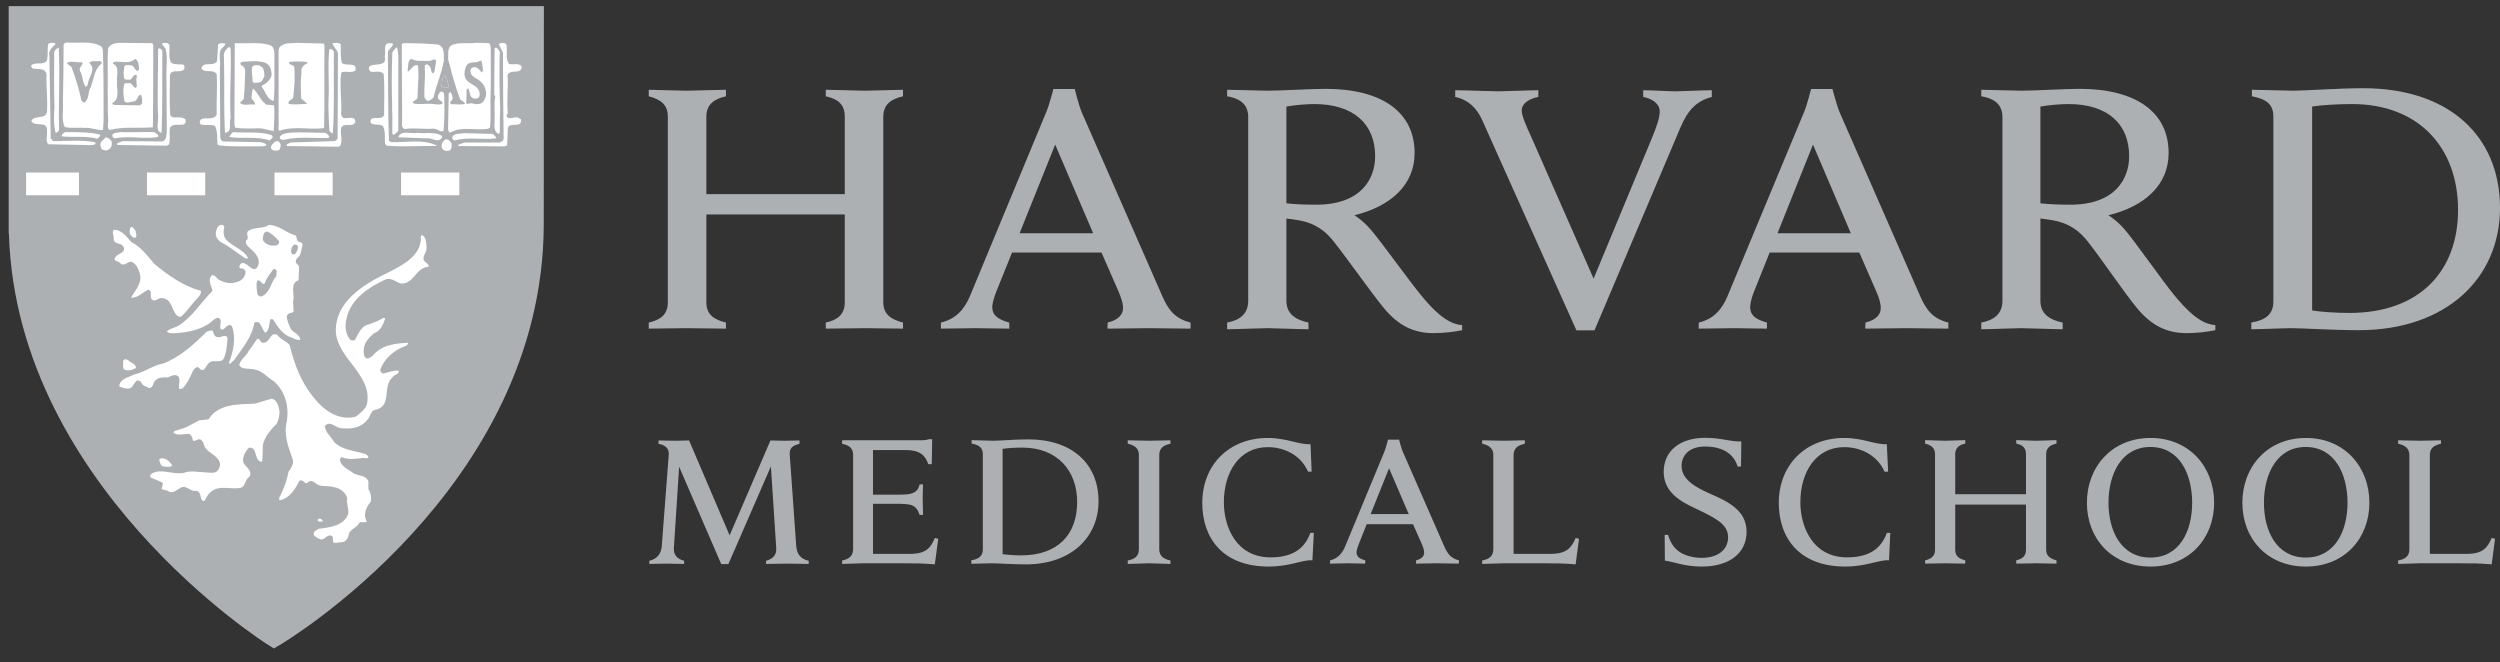<svg width="151" height="40" viewBox="0 0 151 40" fill="none" xmlns="http://www.w3.org/2000/svg">
<rect x="0" y="0" width="151" height="40" fill="#333333" stroke="none"/>
<path fill-rule="evenodd" clip-rule="evenodd" d="M142.745 5.328C141.226 5.328 139.221 5.479 138.513 5.479C138.093 5.479 136.495 5.422 136.015 5.422V5.816C136.856 5.974 137.312 6.276 137.312 7.045V18.198C137.312 18.989 136.844 19.331 135.979 19.484V19.887C136.46 19.887 137.936 19.821 138.375 19.821C139.077 19.821 140.938 19.943 142.463 19.943C147.758 19.943 151 16.8 151 12.56C151 8.195 147.89 5.329 142.745 5.329V5.328ZM80.057 5.366C79.27 5.366 77.266 5.479 76.557 5.479C76.125 5.479 74.606 5.422 74.12 5.422V5.816C75.032 5.969 75.392 6.402 75.392 7.082V18.161C75.392 18.935 74.924 19.331 74.12 19.484V19.887C74.6 19.887 76.149 19.821 76.533 19.821C76.977 19.821 78.55 19.887 79.031 19.887V19.484C78.166 19.299 77.698 18.903 77.698 18.161V13.199C77.944 13.224 78.148 13.256 78.37 13.292C79.475 13.472 80.081 13.977 80.579 14.615C81.372 15.617 82.8 17.647 83.581 18.602C84.493 19.703 85.418 20.121 86.607 20.121C87.147 20.121 87.868 20.043 88.312 19.943V19.634C87.387 19.592 86.499 18.652 85.826 17.823C85.142 17.001 83.413 14.59 82.8 13.874C82.296 13.288 81.804 13.002 81.804 13.002C84.001 12.464 85.442 11.17 85.442 9.24C85.442 6.8 83.509 5.366 80.057 5.366V5.366ZM125.599 5.366C124.807 5.366 122.808 5.479 122.099 5.479C121.667 5.479 120.154 5.422 119.668 5.422V5.816C120.58 5.969 120.947 6.402 120.947 7.082V18.161C120.947 18.935 120.472 19.331 119.668 19.484V19.887C120.148 19.887 121.685 19.821 122.069 19.821C122.52 19.821 124.098 19.887 124.585 19.887V19.484C123.714 19.299 123.24 18.903 123.24 18.161V13.199C123.486 13.224 123.696 13.256 123.912 13.292C125.017 13.472 125.623 13.977 126.122 14.615C126.914 15.617 128.283 17.647 129.069 18.602C129.976 19.703 130.913 20.121 132.089 20.121C132.641 20.121 133.362 20.043 133.806 19.943V19.634C132.875 19.592 132.005 18.652 131.32 17.823C130.642 17.001 128.955 14.59 128.343 13.874C127.839 13.288 127.346 13.002 127.346 13.002C129.544 12.464 130.985 11.17 130.985 9.24C130.985 6.8 129.051 5.366 125.599 5.366V5.366ZM63.626 5.375C63.626 5.375 63.385 6.314 63.193 6.773L58.583 17.889C58.246 18.68 57.742 19.267 56.829 19.484V19.849L58.922 19.821C59.222 19.821 60.477 19.849 60.96 19.849V19.484C60.149 19.267 59.933 18.95 59.933 18.555C59.933 18.297 60.066 17.9 60.17 17.626L61.128 15.253H66.531L67.564 17.617C67.708 17.965 67.834 18.301 67.834 18.602C67.834 18.948 67.612 19.309 66.903 19.484L66.891 19.849C67.432 19.849 68.993 19.821 69.371 19.821C69.749 19.821 71.382 19.849 71.91 19.849V19.484C70.944 19.24 70.559 18.686 70.217 17.917L65.336 6.782C65.144 6.318 64.916 5.375 64.916 5.375H63.626ZM109.39 5.375C109.39 5.375 109.156 6.314 108.964 6.773L104.341 17.889C104.011 18.68 103.513 19.267 102.606 19.484L102.6 19.849L104.737 19.821C105.031 19.821 106.25 19.849 106.724 19.849V19.484C105.92 19.267 105.71 18.95 105.71 18.555C105.71 18.297 105.824 17.9 105.938 17.626L106.886 15.253H112.302L113.334 17.617C113.484 17.965 113.598 18.301 113.598 18.602C113.598 18.948 113.382 19.309 112.674 19.484L112.662 19.849C113.19 19.849 114.763 19.821 115.135 19.821C115.508 19.821 117.153 19.849 117.681 19.849V19.484C116.708 19.24 116.336 18.686 115.994 17.917L111.113 6.782C110.921 6.318 110.68 5.375 110.68 5.375H109.39ZM39.185 5.422V5.816C39.893 6.001 40.338 6.312 40.338 7.045V18.255C40.338 19.024 39.861 19.331 39.185 19.484V19.849L41.436 19.821C41.869 19.821 43.493 19.849 43.847 19.849V19.484C43.138 19.299 42.664 19.024 42.664 18.255V12.955H51.024V18.255C51.024 19.024 50.556 19.331 49.878 19.484V19.849C50.232 19.849 51.82 19.821 52.252 19.821L54.542 19.849V19.484C53.831 19.299 53.35 18.993 53.35 18.255V7.045C53.35 6.281 53.861 5.974 54.542 5.816V5.422L52.252 5.479C51.82 5.479 50.232 5.422 49.878 5.422V5.816C50.586 5.974 51.024 6.281 51.024 7.045V11.726H42.664V7.045C42.664 6.281 43.171 5.974 43.847 5.816V5.422C43.493 5.422 41.869 5.479 41.436 5.479C41.067 5.479 39.533 5.422 39.185 5.422ZM87.897 5.45V5.854C88.72 6.039 89.206 6.551 89.524 7.252L95.216 19.952H96.308L101.489 7.72C101.975 6.575 102.516 6.091 103.393 5.854V5.45C102.888 5.45 101.531 5.516 101.207 5.516C100.847 5.516 99.712 5.45 99.25 5.45V5.854C99.826 5.97 100.247 6.278 100.247 6.726C100.247 7.132 100.055 7.663 99.772 8.349L96.254 16.829L92.526 8.358C92.13 7.477 91.914 7.012 91.914 6.67C91.914 6.195 92.454 5.944 92.916 5.854V5.45C92.394 5.45 90.857 5.516 90.497 5.516C90.113 5.516 88.407 5.45 87.897 5.45V5.45ZM79.378 6.285C81.75 6.285 83.059 7.482 83.059 9.437C83.059 10.809 82.206 12.364 79.498 12.364C78.832 12.364 78.16 12.337 77.698 12.28V6.435C78.253 6.342 78.815 6.291 79.378 6.285ZM124.933 6.285C127.304 6.285 128.601 7.482 128.601 9.437C128.601 10.809 127.748 12.364 125.041 12.364C124.375 12.364 123.702 12.337 123.24 12.28V6.435C123.8 6.341 124.366 6.291 124.933 6.285ZM142.061 6.285C146.101 6.285 148.467 8.924 148.467 12.683C148.467 16.304 146.215 18.902 141.899 18.902C141.142 18.902 140.17 18.841 139.653 18.752V6.435C140.206 6.341 141.238 6.285 142.061 6.285V6.285ZM63.733 8.733L66.027 14.089H61.584L63.733 8.733ZM109.504 8.733L111.791 14.089H107.361L109.504 8.733Z" fill="#ADB0B3"/>
<path fill-rule="evenodd" clip-rule="evenodd" d="M16.564 1.001L1.032 1.005L1 13.428C1 28.659 16.275 38.359 16.428 38.456L16.475 38.486C16.517 38.486 16.613 38.417 16.613 38.417C19.211 36.721 32.155 27.537 32.155 13.506V1.026C32.122 0.995 16.564 1 16.564 1" fill="#ADB0B3"/>
<path fill-rule="evenodd" clip-rule="evenodd" d="M1.19 13.421V1.037H32.183C32.183 1.037 32.178 2.882 32.178 13.501C32.178 29.192 16.551 38.39 16.551 38.39C16.551 38.39 1.193 28.733 1.193 13.421H1.19Z" stroke="#ADB0B3" stroke-width="1.33"/>
<path fill-rule="evenodd" clip-rule="evenodd" d="M102.996 26.444C101.471 26.444 100.487 27.232 100.487 28.507C100.487 29.942 101.922 30.469 102.624 30.813C103.572 31.282 104.377 31.651 104.377 32.446C104.377 33.212 103.752 33.695 102.774 33.695C102.329 33.695 101.783 33.575 101.435 33.329C101.105 33.107 100.859 32.719 100.751 32.305H100.547L100.559 33.863C101.111 33.932 101.735 34.22 102.786 34.22C104.533 34.22 105.494 33.344 105.494 32.119C105.494 30.822 104.365 30.293 103.332 29.84C102.48 29.466 101.567 28.996 101.567 28.142C101.567 27.541 101.987 26.97 102.984 26.969C103.867 26.969 104.683 27.283 104.953 28.179H105.157L105.175 26.66C104.497 26.692 104.004 26.444 102.996 26.444V26.444ZM76.569 26.453C74.227 26.453 72.618 28.092 72.618 30.374C72.618 32.527 73.879 34.22 76.623 34.22C77.937 34.22 78.718 33.782 79.27 33.845L79.355 32.185H79.144C78.772 33.254 77.914 33.665 76.743 33.665C74.666 33.665 73.921 31.822 73.921 30.337C73.921 28.522 74.852 27.007 76.575 27.007C77.601 27.007 78.586 27.513 79.006 28.489H79.222L79.156 26.828C78.43 26.866 77.722 26.453 76.569 26.453V26.453ZM111.389 26.453C109.047 26.453 107.439 28.092 107.439 30.374C107.439 32.527 108.712 34.22 111.449 34.22C112.758 34.22 113.55 33.782 114.097 33.845L114.174 32.185H113.964C113.592 33.254 112.74 33.665 111.563 33.665C109.492 33.665 108.742 31.822 108.742 30.337C108.742 28.522 109.672 27.007 111.395 27.007C112.409 27.007 113.406 27.513 113.826 28.489H114.042L113.964 26.828C113.244 26.866 112.542 26.453 111.389 26.453V26.453ZM129.892 26.453C127.544 26.453 126.049 28.215 126.049 30.365C126.049 32.527 127.544 34.22 129.892 34.22C132.233 34.22 133.734 32.51 133.734 30.365C133.734 28.204 132.233 26.453 129.892 26.453ZM139.275 26.453C136.928 26.453 135.439 28.215 135.439 30.365C135.439 32.527 136.928 34.22 139.275 34.22C141.617 34.22 143.111 32.51 143.111 30.365C143.111 28.204 141.617 26.453 139.275 26.453ZM56.109 26.528C55.965 26.586 55.704 26.594 55.562 26.594H50.865V26.809C51.333 26.888 51.528 27.112 51.528 27.467V33.17C51.528 33.569 51.279 33.776 50.865 33.854V34.061L52.141 34.022H54.512C55.319 34.022 55.746 34.025 56.463 34.088L56.67 32.542L56.463 32.495C56.226 33.059 55.953 33.452 54.992 33.452H52.729V30.43H54.353C54.575 30.43 54.857 30.456 54.971 30.487C55.313 30.572 55.445 30.802 55.544 31.096H55.752C55.752 30.847 55.731 30.302 55.731 30.149C55.731 29.996 55.737 29.489 55.752 29.258H55.544C55.479 29.559 55.319 29.756 54.971 29.83C54.851 29.861 54.578 29.877 54.353 29.877H52.729V27.185H54.719C55.641 27.185 55.896 27.563 56.07 28.039H56.277L56.304 26.528H56.109ZM62.112 26.538C61.326 26.538 60.347 26.622 59.981 26.622C59.762 26.622 58.937 26.584 58.687 26.584V26.791C59.117 26.871 59.363 27.028 59.363 27.429V33.179C59.363 33.593 59.12 33.764 58.669 33.845V34.052L59.906 34.022C60.269 34.022 61.176 34.088 61.962 34.088C64.688 34.088 66.351 32.461 66.351 30.271C66.351 28.014 64.754 26.538 62.112 26.538V26.538ZM83.833 26.556C83.833 26.556 83.719 27.041 83.617 27.279L81.24 33.02C81.059 33.431 80.807 33.734 80.339 33.845L80.327 34.043L81.432 34.022C81.588 34.022 82.212 34.043 82.458 34.043L82.464 33.845C82.044 33.734 81.936 33.569 81.936 33.365C81.936 33.233 82.002 33.029 82.062 32.887L82.548 31.66H85.346L85.886 32.879C85.964 33.059 86.018 33.233 86.018 33.386C86.018 33.569 85.898 33.749 85.538 33.845L85.526 34.043C85.802 34.043 86.607 34.022 86.799 34.022C86.991 34.022 87.843 34.043 88.113 34.043L88.12 33.845C87.621 33.719 87.435 33.44 87.249 33.038L84.727 27.279C84.625 27.041 84.505 26.556 84.505 26.556H83.833ZM116.276 26.584V26.791C116.642 26.885 116.876 27.048 116.876 27.429V33.206C116.876 33.602 116.624 33.764 116.276 33.845V34.043L117.465 34.022C117.687 34.022 118.527 34.043 118.701 34.043V33.845C118.341 33.749 118.095 33.602 118.095 33.206V30.477H122.369V33.206C122.369 33.602 122.129 33.764 121.781 33.845V34.043C121.967 34.043 122.784 34.022 123.012 34.022L124.212 34.043V33.845C123.846 33.749 123.588 33.59 123.588 33.206V27.429C123.588 27.034 123.852 26.871 124.212 26.791V26.584L123.012 26.622C122.784 26.622 121.967 26.584 121.781 26.584V26.791C122.147 26.871 122.369 27.034 122.369 27.429V29.849H118.095V27.429C118.095 27.034 118.353 26.871 118.701 26.791V26.584C118.527 26.584 117.687 26.622 117.465 26.622L116.276 26.584ZM68.116 26.594V26.8C68.56 26.895 68.788 27.099 68.788 27.485V33.17C68.788 33.569 68.572 33.77 68.116 33.854V34.061C68.362 34.061 69.22 34.022 69.419 34.022L70.697 34.061V33.854C70.241 33.761 70.019 33.551 70.019 33.17V27.485C70.019 27.084 70.253 26.895 70.697 26.8V26.594C70.445 26.594 69.617 26.622 69.419 26.622L68.116 26.594ZM89.524 26.594V26.8C89.969 26.9 90.197 27.099 90.197 27.485V33.17C90.197 33.569 89.975 33.77 89.524 33.854V34.061C89.77 34.061 90.623 34.022 90.821 34.022H93.217C94.021 34.022 94.453 34.025 95.167 34.088L95.372 32.542L95.167 32.495C94.927 33.059 94.645 33.452 93.684 33.452H91.421V27.485C91.421 27.084 91.655 26.9 92.1 26.8V26.594L90.821 26.622L89.524 26.594ZM144.846 26.594V26.8C145.297 26.9 145.525 27.099 145.525 27.485V33.17C145.525 33.569 145.309 33.77 144.846 33.854V34.061C145.104 34.061 145.963 34.022 146.161 34.022H148.55C149.355 34.022 149.781 34.025 150.496 34.088L150.7 32.542L150.496 32.495C150.255 33.059 149.979 33.452 149.019 33.452H146.762V27.485C146.762 27.084 146.989 26.9 147.434 26.8V26.594C147.182 26.594 146.359 26.622 146.161 26.622L144.846 26.594ZM39.773 26.603V26.809C40.212 26.882 40.422 27.107 40.392 27.467L39.969 33.011C39.927 33.449 39.692 33.761 39.218 33.872V34.061L40.281 34.043C40.431 34.043 41.073 34.061 41.319 34.061V33.872C40.821 33.734 40.686 33.449 40.701 33.113L41.019 28.189L43.562 34.07H43.994L46.563 28.169L46.885 33.113C46.902 33.449 46.77 33.734 46.272 33.872V34.061C46.518 34.061 47.401 34.043 47.56 34.043L48.844 34.061V33.872C48.37 33.761 48.139 33.491 48.094 33.011L47.701 27.467C47.671 27.098 47.845 26.904 48.289 26.809V26.603C47.992 26.603 47.494 26.622 47.314 26.622C47.146 26.622 46.782 26.603 46.536 26.603L44.069 32.335L41.62 26.603C41.385 26.603 40.986 26.622 40.815 26.622C40.638 26.622 40.065 26.603 39.773 26.603V26.603ZM129.886 26.997C131.639 26.997 132.407 28.63 132.407 30.365C132.407 32.095 131.639 33.677 129.886 33.677C128.139 33.677 127.352 32.095 127.352 30.365C127.352 28.63 128.139 26.997 129.886 26.997ZM139.269 26.997C141.016 26.997 141.791 28.63 141.791 30.365C141.791 32.095 141.016 33.677 139.269 33.677C137.522 33.677 136.742 32.095 136.742 30.365C136.742 28.63 137.522 26.997 139.269 26.997ZM61.746 27.035C63.835 27.035 65.06 28.392 65.06 30.327C65.06 32.287 63.895 33.545 61.674 33.545C61.278 33.545 60.827 33.512 60.557 33.47V27.11C60.842 27.062 61.326 27.035 61.746 27.035ZM83.899 28.282L85.088 31.05H82.788L83.899 28.282Z" fill="#ADB0B3"/>
<path fill-rule="evenodd" clip-rule="evenodd" d="M22.822 31.489L22.812 31.48H22.844H22.839H22.833C22.734 31.396 22.607 31.234 22.538 31.174C22.416 30.626 23.27 30.262 22.844 29.676C22.744 29.329 22.822 28.886 22.48 28.617C22.238 28.417 21.91 28.379 21.625 28.195C21.625 28.052 21.81 28.096 21.91 28.052C22.359 27.931 22.765 28.48 23.087 28.074C23.129 27.768 22.844 27.504 22.643 27.305C21.974 26.835 20.956 27.02 20.45 26.307L20.513 26.249C21.162 26.387 21.869 26.271 22.359 25.845C22.643 25.48 22.927 25.111 23.371 24.99C23.82 24.647 23.877 24.077 23.877 23.508C23.898 23.286 23.998 23.087 24.161 22.924C24.404 22.697 25.032 22.78 24.911 22.311C24.568 22.132 24.204 21.968 23.799 22.011C23.613 21.912 23.84 21.768 23.898 21.684C24.547 21.257 25.564 20.994 25.522 20.044C25.459 19.939 25.48 19.78 25.317 19.76C25.032 19.796 24.874 20.065 24.61 20.186C23.998 20.529 23.229 20.466 22.643 20.836C22.517 20.836 22.559 20.672 22.601 20.629C22.822 20.324 23.27 20.308 23.434 19.923C23.556 19.616 23.613 19.212 23.957 19.09C24.161 18.927 24.49 18.927 24.61 18.684C24.59 18.541 24.426 18.462 24.305 18.421C23.714 18.236 23.149 18.584 22.744 18.985C22.317 19.168 21.832 19.332 21.505 19.68C21.447 19.696 21.342 19.66 21.342 19.553C21.262 18.747 21.995 18.156 22.517 17.672C22.908 17.566 23.229 17.102 23.677 17.302C23.978 17.467 24.305 17.63 24.667 17.509C25.116 17.345 25.217 16.839 25.622 16.596C25.928 16.496 26.349 16.939 26.535 16.512C26.634 16.068 26.271 15.805 26.07 15.478C26.313 14.851 26.128 14.123 25.622 13.675C25.38 13.532 25.074 13.432 24.79 13.512C24.568 13.797 24.996 13.982 25.016 14.261C25.116 15.42 23.856 15.683 23.107 16.169C21.689 16.88 19.965 17.972 19.865 19.796C19.886 20.814 20.308 21.705 21 22.418C21.362 23.044 21.953 23.63 21.726 24.426C21.589 24.747 21.204 24.789 20.898 24.789C19.68 24.705 19.011 23.35 18.505 22.418C18.342 22.048 18.14 21.705 18.098 21.278C18.162 21.22 18.22 21.24 18.283 21.278C18.505 21.483 18.483 21.968 18.869 21.912C19.174 21.483 18.953 20.977 18.79 20.55C18.569 20.166 18.098 19.959 17.914 19.553C17.893 19.254 18.342 19.433 18.363 19.132C18.199 18.604 18.178 18.056 18.241 17.566C18.32 17.345 18.647 17.365 18.647 17.08C18.505 16.575 18.505 16.068 18.527 15.52C18.584 15.194 18.848 14.851 18.668 14.508C18.305 14.402 18.605 13.96 18.262 13.855C17.572 13.855 17.066 13.49 16.474 13.269C16.174 13.191 15.947 13.369 15.705 13.432C15.321 13.512 14.915 13.512 14.651 13.797C14.466 14.018 14.508 14.261 14.508 14.566C14.45 14.751 14.287 14.587 14.207 14.566C13.922 14.402 13.817 14.102 13.902 13.797C13.939 13.654 13.88 13.512 13.759 13.412C13.575 13.29 13.311 13.227 13.089 13.311C12.805 13.412 12.727 13.733 12.605 13.982C12.584 14.181 12.627 14.424 12.727 14.587C13.133 15.014 13.697 15.172 14.145 15.542C14.223 15.783 14.065 16.026 13.902 16.232C13.88 16.454 14.207 16.454 14.165 16.654C13.839 16.739 13.518 16.676 13.274 16.474C13.111 16.332 13.069 16.026 12.805 15.984C12.563 15.984 12.52 16.312 12.42 16.474C12.342 16.654 12.4 16.96 12.241 17.102L12.057 17.08C11.223 16.796 10.475 16.353 9.742 15.805C9.32 15.478 9.015 14.994 8.688 14.566C8.529 14.059 8.445 13.349 7.796 13.191C7.654 13.205 7.475 13.227 7.453 13.39L7.411 13.595C7.09 13.595 6.763 13.369 6.42 13.49C6.257 13.595 6.094 13.717 5.993 13.874C5.972 14.245 6.42 14.102 6.478 14.387C6.478 14.651 6.684 14.873 6.805 15.052L6.478 15.42L6.277 15.927C6.357 16.09 6.457 16.29 6.663 16.312C6.948 16.189 7.19 16.391 7.496 16.353C7.676 16.369 7.981 16.211 8.002 16.512C8.102 16.759 8.002 16.981 7.981 17.202C7.73 17.569 7.386 17.864 6.985 18.056C6.863 18.136 6.863 18.32 6.905 18.441C7.048 18.642 7.37 18.563 7.596 18.541C8.023 18.521 8.345 18.277 8.75 18.236C8.851 18.441 9.015 18.684 9.215 18.784C9.541 18.869 9.621 18.421 9.947 18.541C10.21 18.747 10.132 19.132 10.375 19.375C10.39 19.517 10.254 19.517 10.169 19.575C9.826 19.696 9.341 19.575 9.078 19.86C9.035 20.023 9.178 20.166 9.3 20.224C9.599 20.387 9.99 20.429 10.354 20.488C10.675 20.529 11.023 20.407 11.324 20.488L11.223 20.651L10.232 21.32C9.784 21.505 9.3 21.605 8.893 21.826C8.266 21.989 8.002 21.198 7.432 21.24C7.19 21.24 7.027 21.32 6.863 21.463C6.722 21.605 6.7 21.826 6.742 22.011C6.827 22.191 7.09 22.111 7.09 22.311C7.068 22.88 6.578 23.286 6.542 23.878C6.52 24.014 6.562 24.199 6.722 24.262C6.827 24.321 6.985 24.283 7.068 24.199C7.19 24.077 7.19 23.892 7.391 23.856C7.738 23.892 8.102 23.892 8.345 23.63C8.465 23.613 8.587 23.735 8.587 23.834C8.587 23.978 8.587 24.141 8.73 24.199C9.236 24.219 9.478 23.693 9.705 23.328C9.927 23.286 10.169 23.123 10.39 23.265C10.475 23.613 10.191 23.856 10.132 24.177C10.149 24.262 10.254 24.34 10.354 24.362C10.96 24.283 11.308 23.713 11.672 23.265C11.729 23.145 11.792 22.98 11.977 22.98C12.442 23.123 12.563 22.559 12.848 22.354H12.968C13.011 22.496 12.91 22.595 12.968 22.739C13.169 22.959 13.396 22.717 13.596 22.68L14.024 22.418C14.53 22.575 15.057 22.697 15.584 22.822C16.01 22.98 15.584 23.43 15.847 23.693C15.789 23.834 15.606 23.878 15.421 23.878C14.53 23.998 13.496 23.756 12.785 24.426L12.357 24.847C11.693 24.868 11.345 25.438 10.738 25.538C10.332 25.823 9.705 25.416 9.442 25.881C9.642 26.307 10.149 26.45 10.597 26.572C10.78 26.655 11.081 26.55 11.181 26.755C11.203 26.956 11.245 27.2 11.487 27.283C11.672 27.341 11.772 27.078 11.936 27.22C12.157 27.526 12.483 27.667 12.663 27.953C12.52 28.216 12.177 28.052 11.936 28.052L11.894 28.032C11.53 28.074 11.06 28.254 10.78 27.911C10.39 27.626 10.09 27.183 9.541 27.183C9.236 27.262 8.915 27.383 8.851 27.726C8.813 27.931 9.015 28.01 9.093 28.132C8.73 28.379 8.345 28.759 8.465 29.25C8.508 29.35 8.545 29.471 8.688 29.471C8.872 29.471 9.015 29.308 9.194 29.407C9.236 29.714 9.156 30.182 9.521 30.325C9.806 30.283 10.011 29.977 10.312 30.204C10.617 30.347 10.86 30.062 11.123 29.977C11.551 29.977 11.709 30.384 11.851 30.689C12.115 30.888 12.483 31.216 12.848 31.017C13.089 30.668 12.627 30.226 13.089 29.999C13.374 29.919 13.617 30.019 13.902 29.955C14.345 29.999 14.893 30.041 15.141 29.556L15.542 28.864L15.626 28.438C15.889 28.359 16.275 28.78 16.397 28.379C16.253 27.976 16.211 27.543 16.275 27.12C16.353 26.813 16.496 26.529 16.702 26.329L16.802 26.371C16.923 26.877 16.945 27.383 17.166 27.852C17.124 28.317 16.881 28.722 16.823 29.187C16.702 29.676 16.353 30.062 15.911 30.283C15.805 30.367 15.726 30.505 15.789 30.647C15.911 30.873 16.212 30.747 16.438 30.79C17.068 30.708 17.648 30.407 18.078 29.94C18.527 30.062 18.748 29.513 19.152 29.756C19.581 30.082 20.35 29.513 20.513 30.204C20.45 30.525 20.756 31.117 20.228 31.258C19.702 31.174 19.096 30.483 18.569 31.096C18.441 31.216 18.363 31.381 18.441 31.543C18.527 31.687 18.626 31.864 18.483 31.984C18.342 32.227 18.14 32.533 18.262 32.84C18.363 33.02 18.569 33.02 18.748 32.984C19.053 32.861 19.337 33.119 19.638 33.14C19.902 33.347 20.165 33.59 20.513 33.566C20.657 33.488 20.635 33.305 20.735 33.182C20.956 32.999 21.426 33.041 21.426 32.635C21.484 32.332 21.747 32.059 22.012 31.903C22.069 31.924 22.659 31.774 22.822 31.489Z" fill="#ADB0B3" stroke="#ADB0B3" stroke-width="0.27"/>
<path fill-rule="evenodd" clip-rule="evenodd" d="M13.342 13.583C13.143 13.62 13.081 13.842 13.038 14.022C13.002 14.285 13.143 14.492 13.342 14.629C13.87 14.878 14.32 15.287 14.827 15.608H14.995C14.727 15.058 14.068 14.925 13.646 14.46C13.482 14.239 13.481 13.982 13.545 13.719C13.545 13.618 13.442 13.562 13.342 13.583ZM16.244 13.583C15.881 13.846 15.338 13.692 14.995 13.954C14.79 14.134 15.124 14.365 14.861 14.528C14.819 14.666 14.883 14.765 14.962 14.866C15.305 15.171 15.745 15.529 15.603 16.013C15.36 16.62 15.001 15.899 14.658 15.878C14.537 15.899 14.455 16.006 14.455 16.147C14.492 16.227 14.58 16.215 14.658 16.215C14.738 16.257 14.847 16.33 14.827 16.451C14.805 16.715 14.606 16.967 14.32 17.025C13.993 17.168 13.58 17.087 13.275 16.924C13.095 16.866 13.029 16.598 12.802 16.62C12.518 16.9 12.773 17.264 12.836 17.565C12.145 18.256 11.593 19.184 10.744 19.691C10.523 19.812 10.254 19.843 10.069 20.028C10.149 20.086 10.263 20.13 10.406 20.13C11.139 20.109 11.887 19.986 12.498 19.624C12.742 19.502 12.894 19.248 13.173 19.184C13.5 19.327 13.199 19.672 13.342 19.893C13.526 19.951 13.592 19.771 13.714 19.691C13.819 19.629 13.954 19.582 14.017 19.724C14.28 20.472 14.074 21.282 13.815 21.952C13.973 21.994 13.997 21.821 14.118 21.783C14.624 21.05 15.223 20.359 15.367 19.488C15.793 19.289 15.778 19.938 16.042 20.096C16.263 19.938 16.27 19.561 16.311 19.32C16.37 19.24 16.45 19.262 16.514 19.32C16.735 19.688 17.007 20.092 17.391 20.298C17.638 20.376 17.87 20.556 18.134 20.534C18.113 20.192 17.745 20.124 17.56 19.86C17.46 19.618 17.324 19.39 17.324 19.083C17.387 18.9 17.608 18.905 17.729 18.847C17.75 18.584 17.665 18.336 17.729 18.071C17.765 17.744 17.526 17.087 18.032 16.924L18.066 16.114C18.045 15.992 17.864 15.932 17.864 15.81C17.864 15.584 18.072 15.535 18.134 15.372C18.192 15.171 18.249 14.965 18.268 14.764C18.268 14.701 18.192 14.629 18.134 14.629C17.887 14.609 17.944 14.346 17.864 14.225C17.294 14.083 16.871 13.598 16.244 13.583V13.583ZM7.91 13.719C7.872 13.739 7.847 13.814 7.842 13.921C7.799 14.02 7.855 14.192 7.977 14.292C8.035 14.335 8.133 14.404 8.213 14.325C8.255 14.246 8.234 14.161 8.213 14.056C8.213 13.933 8.02 13.654 7.91 13.719V13.719ZM6.863 13.887C6.742 14.008 6.905 14.276 6.863 14.46C6.905 14.765 7.274 14.644 7.437 14.866C7.68 15.272 7.106 15.292 6.965 15.54C6.78 15.825 7.202 15.719 7.302 15.945C7.545 16.067 7.7 15.79 7.943 15.81C8.186 15.912 8.352 16.187 8.415 16.451C8.657 17.042 8.174 17.527 7.91 17.97C8.316 18.033 8.612 17.641 8.955 17.498C9.261 17.577 8.986 17.941 9.192 18.105C9.393 18.248 9.566 17.982 9.765 18.004C10.393 18.025 10.347 18.735 10.71 19.083C10.774 19.125 10.867 19.137 10.947 19.117C11.309 18.789 11.577 18.368 11.925 18.004C12.046 17.884 12.17 17.728 12.127 17.565C11.073 17.28 10.164 16.639 9.293 15.912C8.908 15.443 8.491 14.898 7.943 14.629C7.658 14.328 7.353 13.851 6.863 13.887V13.887ZM16.109 13.988C16.167 13.983 16.225 14.027 16.277 14.056C16.499 14.177 16.686 14.382 16.851 14.562C16.887 14.704 16.792 14.81 16.649 14.832C16.407 14.852 16.153 14.814 15.974 14.629C15.789 14.492 15.903 14.269 15.94 14.089C15.982 14.04 16.05 13.993 16.109 13.988V13.988ZM25.455 14.191C25.42 14.291 25.4 14.36 25.422 14.46C25.358 15.457 24.37 15.977 23.6 16.384C22.203 17.053 20.456 18 20.293 19.724C20.115 21.548 22.447 22.469 22.183 24.313C22.12 24.698 21.771 24.936 21.508 25.157C20.538 25.442 19.588 24.834 18.977 24.044C18.186 23.11 17.777 21.997 17.492 20.838C17.287 20.595 16.955 20.516 16.75 20.23C16.308 20.009 16.329 20.703 15.906 20.703C15.68 20.724 15.756 20.424 15.535 20.467L14.995 21.243C14.859 21.528 14.492 21.731 14.455 22.053C14.613 22.36 15.094 22.223 15.4 22.323C15.863 22.408 16.162 22.81 16.547 23.032C17.238 23.659 17.465 24.532 17.324 25.461C17.118 26.257 17.419 26.997 17.661 27.688C17.788 27.989 17.588 28.271 17.425 28.498C17.344 28.93 17.208 29.349 17.02 29.747C16.962 29.91 16.805 30.077 16.885 30.218C17.475 30.113 17.823 29.557 18.066 29.071C18.186 28.93 18.337 29.073 18.437 29.173C18.564 29.236 18.607 29.093 18.707 29.071C18.834 29.014 18.939 29.095 19.044 29.173C19.309 29.437 19.726 29.309 20.091 29.409C20.475 29.452 20.868 29.699 20.968 30.084C20.91 30.385 21.073 30.68 21.035 31.029C20.794 31.756 19.911 31.861 19.247 31.939C19.12 32.023 18.927 32.092 18.943 32.278C19.007 32.419 19.137 32.467 19.281 32.545C19.586 32.71 19.705 32.287 19.989 32.344C20.211 32.428 20.031 32.642 20.158 32.782C20.337 32.825 20.459 32.734 20.664 32.749C20.907 32.714 21.049 32.491 21.069 32.242C21.175 31.945 21.568 31.873 21.71 31.567C21.832 31.489 22.027 31.6 22.149 31.501C21.926 31.075 22.105 30.641 22.385 30.32C22.416 30.188 22.42 30.051 22.396 29.918C22.373 29.785 22.323 29.657 22.25 29.544V29.071C22.107 28.707 21.677 28.741 21.372 28.599C21.066 28.356 20.587 28.204 20.529 27.755C20.55 27.697 20.6 27.6 20.664 27.621C21.065 27.784 21.54 27.712 21.946 27.654C22.067 27.676 22.25 27.728 22.25 27.587C22.207 27.507 22.127 27.438 22.048 27.418C21.398 27.211 20.703 27.2 20.192 26.709C19.992 26.367 19.66 26.132 19.618 25.731C19.967 25.346 20.292 25.908 20.698 25.866C21.267 25.93 21.84 25.808 22.183 25.36C22.383 25.18 22.349 24.837 22.655 24.752C23.704 24.569 23.075 23.345 23.701 22.795C23.786 22.612 24.152 22.612 24.072 22.39C23.724 22.347 23.448 22.522 23.128 22.559C23.084 22.542 23.046 22.515 23.017 22.479C22.987 22.444 22.967 22.401 22.959 22.356C23.18 21.687 23.808 21.129 24.477 20.906C24.555 20.885 24.682 20.767 24.645 20.703C23.855 20.745 23.041 20.832 22.52 21.479C22.393 21.559 22.225 21.735 22.082 21.614C21.94 21.472 21.958 21.225 21.98 21.04C22.017 20.678 22.302 20.372 22.587 20.13C22.973 20.008 23.141 19.595 23.262 19.252C23.241 19.168 23.169 19.218 23.128 19.218C22.863 19.382 22.568 19.489 22.284 19.59C21.798 19.695 21.64 20.172 21.44 20.534C21.398 20.555 21.352 20.567 21.305 20.567C21.258 20.567 21.212 20.555 21.17 20.534C20.844 20.172 20.818 19.667 20.934 19.218C21.203 18.043 22.266 17.354 23.262 16.89C23.647 16.727 23.914 17.063 24.241 17.126C25.012 17.148 25.125 16.135 25.894 16.114C25.916 15.934 25.676 15.872 25.59 15.709C25.512 15.408 25.823 15.221 25.759 14.899C25.739 14.634 25.741 14.291 25.455 14.191V14.191ZM17.728 14.798C17.807 14.74 17.977 14.777 17.998 14.899C17.998 15.057 17.93 15.216 17.83 15.338C17.73 15.401 17.635 15.37 17.593 15.27C17.552 15.085 17.628 14.904 17.728 14.798ZM16.514 16.249C16.593 16.229 16.674 16.287 16.716 16.35L16.683 16.688C16.335 17.074 16.332 17.681 15.805 17.902C15.663 17.924 15.552 17.842 15.535 17.7C15.514 17.479 15.455 17.179 15.535 16.957C15.762 16.836 15.824 17.298 16.008 17.092C16.087 16.77 16.35 16.514 16.514 16.249ZM12.835 19.961C12.714 19.961 12.62 19.986 12.498 20.028C11.707 20.798 10.884 21.567 9.866 21.952C9.217 22.073 8.727 22.485 8.078 22.627C7.757 22.811 7.242 22.865 7.201 23.335C7.364 23.414 7.535 23.47 7.74 23.47C8.005 23.47 8.05 23.195 8.213 23.032C8.312 22.932 8.432 23.002 8.517 23.065C8.596 23.308 8.839 23.353 9.023 23.436C9.202 23.416 9.251 23.241 9.293 23.099C9.456 22.793 9.835 22.774 10.136 22.795C10.278 22.732 10.445 22.64 10.609 22.66C10.993 22.74 10.773 23.212 10.811 23.47C10.874 23.534 10.984 23.474 11.047 23.436C11.327 23.131 11.491 22.775 11.655 22.39C11.732 22.311 11.834 22.13 11.992 22.187C12.377 22.678 12.429 21.929 12.735 21.85C12.955 21.75 13.277 21.922 13.477 21.716C13.683 21.352 13.705 20.855 13.747 20.433C13.647 20.128 13.361 20.407 13.139 20.365C12.912 20.329 12.914 20.119 12.835 19.961ZM7.505 21.716C7.477 21.731 7.453 21.781 7.437 21.817C7.457 22 7.385 22.202 7.505 22.323C7.731 22.423 8.033 22.343 8.213 22.222C8.213 21.979 7.916 21.926 7.774 21.783C7.699 21.735 7.586 21.67 7.505 21.716ZM16.413 24.077L15.4 24.381C14.388 24.423 13.184 24.377 12.6 25.326L12.026 25.393C11.641 25.578 11.273 25.85 10.845 25.933C10.723 26.013 10.515 25.977 10.474 26.136C10.737 26.342 11.113 26.203 11.419 26.203C11.577 26.262 11.613 26.465 11.655 26.608C11.818 26.687 11.93 26.482 12.093 26.541C12.193 26.584 12.254 26.677 12.296 26.777C12.376 27.305 13.034 27.414 13.241 27.857C13.34 28.02 13.275 28.248 13.173 28.397C13.01 28.618 12.694 28.553 12.431 28.532C11.945 28.517 11.529 28.402 11.081 28.565C10.39 28.687 9.714 28.248 9.124 28.633C9.081 28.674 9.047 28.772 9.09 28.835L9.799 29.139C9.899 29.26 9.745 29.422 9.765 29.544L10.136 29.645C10.399 29.867 10.652 29.598 10.878 29.477C11.142 29.293 11.366 29.532 11.588 29.612C11.729 29.695 11.926 29.583 12.026 29.747C12.168 29.91 12.084 30.296 12.363 30.253C12.447 30.053 12.571 29.854 12.735 29.712C13.219 29.286 13.844 29.562 14.455 29.477C14.862 29.44 14.756 28.965 15.063 28.802C15.263 28.459 14.905 28.255 14.725 27.992C14.584 27.669 14.807 27.295 15.029 27.047C15.455 26.969 15.406 27.513 15.569 27.755C15.633 27.813 15.738 27.94 15.839 27.857C15.859 27.535 15.873 27.221 15.873 26.878C15.994 26.388 16.335 25.958 16.683 25.63C16.847 25.367 16.863 25.159 16.885 24.854C16.827 24.569 16.754 24.157 16.413 24.077V24.077ZM9.866 27.688C9.786 27.676 9.704 27.688 9.63 27.722C9.609 27.838 9.677 28.061 9.799 28.16C10.004 28.181 10.226 28.248 10.406 28.127C10.299 27.93 10.092 27.724 9.866 27.688V27.688ZM19.247 31.333C19.229 31.345 19.214 31.36 19.203 31.377C19.191 31.395 19.183 31.414 19.18 31.435C19.216 31.474 19.229 31.522 19.315 31.501C19.357 31.501 19.498 31.54 19.483 31.435C19.451 31.375 19.32 31.288 19.247 31.333Z" fill="white"/>
<path fill-rule="evenodd" clip-rule="evenodd" d="M1.207 10.043H32.163V12.172H1.207L1.206 10.043H1.207Z" fill="#ADB0B3" stroke="#ADB0B3" stroke-width="0.27"/>
<path fill-rule="evenodd" clip-rule="evenodd" d="M24.225 10.422H27.742V11.793H24.225V10.422ZM16.58 10.422H20.092V11.793H16.58V10.422ZM8.877 10.422H12.395V11.793H8.877V10.422ZM1.575 10.422H4.77V11.793H1.575V10.422Z" fill="white"/>
<path fill-rule="evenodd" clip-rule="evenodd" d="M6.278 2.556C7.306 2.113 8.462 2.429 9.594 2.365C9.884 2.429 10.327 2.218 10.518 2.534C10.518 2.866 10.518 3.183 10.539 3.521C10.644 3.752 10.981 3.563 11.165 3.69C11.271 3.752 11.398 3.81 11.419 3.937C11.482 4.084 11.441 4.254 11.355 4.401C11.145 4.633 10.876 4.548 10.602 4.612L10.518 4.738C10.559 5.344 10.39 5.892 10.518 6.478C10.496 6.605 10.454 6.774 10.602 6.858C10.896 6.858 11.187 6.858 11.398 7.048C11.482 7.195 11.482 7.38 11.441 7.549C11.313 8.182 10.349 7.463 10.454 8.202C10.454 8.476 10.518 8.851 10.412 9.104C9.278 9.104 8.124 9.02 7.054 9.083C6.854 9.256 6.604 9.36 6.341 9.377C6.109 9.336 5.94 9.209 5.751 9.083C4.723 9.04 3.716 9.04 2.729 9.02C2.413 8.746 2.645 8.307 2.54 7.908C2.371 7.717 2.118 7.865 1.934 7.76C1.785 7.739 1.744 7.591 1.66 7.485C1.66 7.258 1.66 7.068 1.829 6.921C1.998 6.794 2.224 6.816 2.435 6.794L2.54 6.689C2.477 5.998 2.645 5.344 2.498 4.612C2.392 4.465 2.203 4.591 2.076 4.485C1.887 4.443 1.702 4.379 1.638 4.169C1.597 4 1.553 3.831 1.722 3.69L2.562 3.478L2.645 2.471C2.814 2.175 3.21 2.324 3.505 2.324C4.011 2.218 4.639 2.302 5.187 2.324C5.561 2.344 5.94 2.407 6.278 2.556V2.556Z" fill="#ADB0B3" stroke="#ADB0B3" stroke-width="0.28"/>
<path fill-rule="evenodd" clip-rule="evenodd" d="M6.736 8.524C6.778 8.693 6.758 8.904 6.611 8.988C6.526 9.094 6.362 9.114 6.235 9.051C6.109 9.03 6.088 8.882 6.067 8.777C6.025 8.545 6.257 8.466 6.384 8.292C6.548 8.318 6.652 8.424 6.736 8.524ZM3.337 2.692C3.146 2.835 2.899 3.109 2.983 3.363L3.062 8.355L3.21 8.524C4.032 8.524 4.933 8.439 5.73 8.587C5.772 8.608 5.772 8.671 5.751 8.713C5.54 8.798 5.287 8.757 5.06 8.757L2.92 8.713C2.772 8.587 2.836 8.292 2.836 8.129C2.836 7.918 2.899 7.665 2.667 7.537C2.372 7.474 2.076 7.559 1.887 7.327C2.034 6.91 2.709 7.247 2.836 6.785C2.899 6.004 2.772 5.228 2.814 4.495C2.729 4.074 2.266 4.201 1.97 4.137C1.929 4.096 1.871 4.032 1.887 3.947C2.139 3.7 2.645 3.989 2.836 3.637C2.92 3.3 2.856 2.982 2.899 2.672C3.005 2.567 3.188 2.567 3.337 2.608V2.692ZM10.221 2.692C10.285 3.025 10.138 3.468 10.349 3.8C10.559 3.927 10.876 3.864 11.086 3.905C11.17 3.989 11.15 4.116 11.108 4.201C10.876 4.433 10.39 4.137 10.265 4.517C10.265 5.335 10.221 6.13 10.285 6.974L10.412 7.079C10.686 7.122 11.023 7.017 11.208 7.222C11.229 7.349 11.208 7.474 11.086 7.517C10.812 7.58 10.412 7.432 10.265 7.727C10.202 8.065 10.307 8.402 10.202 8.735L10.053 8.798L7.095 8.757C7.032 8.713 7.095 8.671 7.116 8.63L7.411 8.524L9.806 8.545C10.053 8.482 10.053 8.171 10.074 7.98L10.053 4.644C10.033 4.074 10.138 3.532 10.011 2.982C9.99 2.857 9.806 2.772 9.784 2.63C9.911 2.567 10.138 2.567 10.221 2.692V2.692ZM9.574 8.212C9.51 8.34 9.32 8.276 9.194 8.318H8.523C7.975 8.292 7.433 8.255 6.948 8.356C6.863 8.34 6.778 8.276 6.778 8.171C6.842 7.98 7.074 8.043 7.242 7.98C7.892 8.002 8.672 7.96 9.3 7.98C9.405 8.024 9.51 8.107 9.574 8.212V8.212ZM9.806 3.067C9.784 4.77 9.826 6.447 9.762 7.98C9.721 8.065 9.637 7.96 9.574 7.918C9.468 7.665 9.552 7.349 9.552 7.1C9.489 5.734 9.552 4.348 9.552 2.962C9.637 2.857 9.762 2.982 9.806 3.067V3.067ZM6.13 2.813L6.215 3.004C6.257 4.411 6.257 5.841 6.257 7.311L6.215 7.855C5.856 7.875 5.497 7.686 5.102 7.727C4.701 7.686 4.258 7.77 3.906 7.665C3.694 7.185 3.842 6.7 3.799 6.178C3.821 5.123 3.842 3.842 3.842 2.708C3.842 2.625 3.947 2.587 4.011 2.567C4.744 2.625 5.54 2.44 6.13 2.814V2.813ZM9.257 2.708C9.257 4.412 9.257 6.03 9.236 7.686C8.398 7.77 7.453 7.622 6.611 7.855C6.426 7.686 6.567 7.412 6.531 7.185C6.489 6.636 6.531 6.03 6.504 5.46C6.531 4.644 6.468 3.72 6.531 2.919C6.652 2.672 6.948 2.587 7.223 2.587L9.194 2.608L9.257 2.708ZM6.047 8.129C6.067 8.234 5.962 8.334 5.856 8.375C5.187 8.192 4.449 8.318 3.737 8.234L3.716 8.212C3.757 8.087 3.863 7.98 4.011 7.98C4.723 7.98 5.414 7.98 6.047 8.129V8.129ZM3.547 2.877C3.631 4.58 3.525 6.215 3.569 7.833C3.547 7.918 3.462 8.024 3.357 8.024C3.231 7.496 3.251 6.995 3.293 6.467C3.251 5.397 3.273 4.201 3.273 3.131C3.315 3.025 3.442 2.919 3.547 2.877Z" fill="white"/>
<path fill-rule="evenodd" clip-rule="evenodd" d="M20.455 2.324C20.582 2.302 20.709 2.407 20.814 2.471L20.898 3.583C21.173 3.69 21.568 3.605 21.715 3.937C21.779 4.084 21.779 4.337 21.674 4.465C21.462 4.738 20.983 4.485 20.836 4.802C20.793 5.555 20.772 6.083 20.836 6.794C21.046 7.006 21.426 6.837 21.61 7.111C21.715 7.237 21.757 7.38 21.715 7.549C21.547 7.822 21.193 7.822 20.898 7.886C20.772 7.991 20.898 8.182 20.836 8.329C20.729 8.597 20.983 8.935 20.667 9.104C19.807 9.23 18.989 9.062 18.104 9.125L17.266 9.146C17.033 9.294 16.765 9.526 16.47 9.357L15.943 9.125C15.315 9.146 14.725 9.104 14.097 9.125C13.676 9.104 13.089 9.294 12.815 8.893C12.815 8.555 12.879 8.224 12.795 7.886C12.478 7.781 11.956 7.928 11.787 7.527C11.745 7.406 11.787 7.237 11.83 7.111C12.062 6.774 12.584 7.068 12.815 6.794L12.795 5.872C12.857 5.43 12.774 5.07 12.774 4.653C12.458 4.528 11.914 4.697 11.851 4.21C11.809 3.958 11.956 3.752 12.188 3.71C12.395 3.647 12.689 3.752 12.795 3.563L12.857 2.576C13.111 2.155 13.717 2.407 14.097 2.344L16.005 2.365C16.3 2.407 16.575 2.697 16.87 2.512C18.004 2.05 19.279 2.451 20.455 2.324V2.324Z" fill="#ADB0B3" stroke="#ADB0B3" stroke-width="0.28"/>
<path fill-rule="evenodd" clip-rule="evenodd" d="M20.582 2.708C20.582 3.087 20.56 3.425 20.646 3.8C20.898 4.032 21.61 3.7 21.462 4.264C21.235 4.411 20.919 4.306 20.667 4.348L20.604 4.433C20.498 5.271 20.667 6.135 20.604 6.89C20.624 6.974 20.667 7.122 20.793 7.137C21.024 7.164 21.384 6.995 21.462 7.291C21.426 7.791 20.772 7.332 20.604 7.727C20.54 8.107 20.709 8.439 20.56 8.798L20.455 8.862C19.385 8.84 18.336 8.84 17.329 8.82C17.287 8.798 17.308 8.735 17.351 8.713L17.539 8.608L20.186 8.524C20.314 8.503 20.413 8.402 20.392 8.276C20.392 6.679 20.413 5.017 20.413 3.236C20.371 2.982 20.123 2.835 20.081 2.608C20.228 2.608 20.498 2.523 20.582 2.708V2.708ZM13.612 2.63C13.57 2.813 13.406 2.877 13.322 3.025C13.195 3.363 13.344 3.7 13.28 4.052L13.302 8.292C13.302 8.402 13.379 8.524 13.485 8.545L15.736 8.587C15.858 8.608 16.005 8.651 16.09 8.735C16.048 8.862 15.879 8.82 15.774 8.84C14.934 8.82 14.034 8.882 13.216 8.777L13.133 8.713C13.111 8.34 13.153 7.938 12.984 7.601C12.732 7.496 12.42 7.601 12.146 7.517C12.019 7.454 12.062 7.285 12.146 7.205C12.42 7.058 12.942 7.285 13.089 6.91C13.069 6.088 13.133 5.313 13.089 4.475C12.857 4.137 12.378 4.453 12.167 4.137C12.252 3.657 12.921 4.074 13.111 3.679L13.175 2.692C13.302 2.566 13.47 2.608 13.612 2.63V2.63ZM16.95 8.714C16.95 8.882 16.928 9.095 16.743 9.095C16.596 9.114 16.364 9.095 16.364 8.882C16.406 8.735 16.533 8.608 16.68 8.524C16.828 8.482 16.907 8.63 16.95 8.714ZM13.928 2.919C13.992 4.37 13.844 5.672 13.928 7.122C13.802 7.454 14.076 7.939 13.59 8.023C13.507 6.572 13.57 5.018 13.527 3.447C13.485 3.194 13.633 2.962 13.844 2.835L13.928 2.919ZM20.165 3.172C20.144 4.771 20.208 6.489 20.103 8.044C20.018 8.065 19.913 7.96 19.891 7.875C19.871 7.222 19.807 6.573 19.849 5.883C19.891 4.976 19.785 3.911 19.891 2.982C19.996 2.919 20.165 3.046 20.165 3.173V3.172ZM16.322 8.13C16.406 8.15 16.511 8.235 16.449 8.334L16.281 8.483C15.547 8.213 14.618 8.398 13.844 8.277C13.907 8.171 13.971 8.066 14.076 7.981C14.809 8.044 15.609 7.939 16.322 8.13ZM19.659 8.024C19.766 8.087 19.891 8.192 19.891 8.298L19.785 8.334C18.906 8.356 17.998 8.235 17.182 8.44C17.055 8.462 16.912 8.44 16.892 8.298C16.97 8.108 17.224 8.044 17.434 8.024C18.189 7.961 18.926 8.024 19.659 8.024V8.024ZM19.597 2.75C19.575 4.39 19.616 6.072 19.575 7.707L19.49 7.75C18.588 7.834 17.708 7.602 16.892 7.897C16.743 7.812 16.87 7.56 16.828 7.413V3.046C16.828 2.899 16.928 2.772 17.055 2.73C17.287 2.567 17.603 2.63 17.898 2.587L19.553 2.63L19.597 2.75ZM16.533 6.072C16.618 5.229 16.554 4.285 16.575 3.489C16.575 3.236 16.596 2.941 16.406 2.772C15.794 2.503 14.978 2.65 14.287 2.609C14.245 2.63 14.16 2.582 14.181 2.672L14.16 7.518L14.201 7.707C14.704 7.792 15.21 7.75 15.736 7.75C16.005 7.792 16.281 7.876 16.533 7.919C16.554 7.349 16.596 6.91 16.554 6.362L16.533 6.072V6.072Z" fill="white"/>
<path fill-rule="evenodd" clip-rule="evenodd" d="M30.757 2.397C31.011 2.714 30.842 3.157 30.906 3.53C31.179 3.763 31.765 3.51 31.828 4.037C31.87 4.248 31.744 4.395 31.639 4.517C31.449 4.706 31.116 4.517 30.948 4.728C30.884 5.36 30.948 6.052 30.948 6.768C31.137 6.89 31.389 6.869 31.596 6.974C31.701 7.1 31.806 7.227 31.806 7.396C31.786 7.565 31.681 7.69 31.512 7.754C31.347 7.833 31.053 7.754 30.969 7.986C30.884 8.318 30.99 8.697 30.927 9.051C30.694 9.162 30.42 9.162 30.168 9.162L27.695 9.136C27.463 9.262 27.209 9.494 26.893 9.368C26.371 9.035 25.654 9.136 25.048 9.115L23.202 9.093C22.864 8.804 23.118 8.298 23.013 7.945C22.886 7.734 22.549 7.812 22.338 7.712C22.148 7.629 22.106 7.417 22.127 7.247C22.148 7.037 22.338 6.932 22.527 6.89C22.675 6.805 22.949 6.953 23.013 6.727C23.013 6.072 22.971 5.444 22.991 4.833C22.949 4.459 22.443 4.686 22.233 4.537C22.043 4.417 22.026 4.185 22.064 3.973C22.233 3.615 22.654 3.699 22.971 3.594L23.013 3.489L23.049 2.397L23.16 2.313L26.034 2.376C26.371 2.376 26.661 2.523 26.977 2.629C27.588 2.171 28.49 2.397 29.223 2.271L30.757 2.397Z" fill="#ADB0B3" stroke="#ADB0B3" stroke-width="0.28"/>
<path fill-rule="evenodd" clip-rule="evenodd" d="M26.661 8.192C26.725 8.234 26.725 8.34 26.661 8.356C26.408 8.651 26.097 8.292 25.76 8.356L24.056 8.292C24.205 7.833 24.853 8.107 25.211 8.024C25.697 8.087 26.239 7.938 26.661 8.192ZM29.745 8.087C29.851 8.149 29.956 8.255 29.978 8.356C29.118 8.461 28.28 8.255 27.458 8.482C27.331 8.461 27.289 8.318 27.331 8.234C27.499 8.043 27.774 8.087 28.027 8.043L29.745 8.087ZM27.273 8.651C27.294 8.84 27.294 9.114 27.041 9.114C26.872 9.135 26.725 9.051 26.683 8.904C26.64 8.693 26.766 8.503 26.913 8.419C27.104 8.397 27.189 8.545 27.273 8.651ZM23.741 2.672C23.699 2.835 23.492 2.962 23.428 3.13C23.45 4.854 23.428 6.721 23.492 8.502L23.64 8.587C24.563 8.608 25.549 8.397 26.346 8.777C26.388 8.798 26.366 8.798 26.346 8.82C25.338 8.798 24.33 8.882 23.345 8.798L23.26 8.692C23.218 8.317 23.303 7.96 23.134 7.622C22.903 7.412 22.233 7.686 22.402 7.205C22.648 7.016 23.05 7.268 23.198 6.952C23.198 6.072 23.24 5.292 23.176 4.475C22.986 4.221 22.628 4.39 22.38 4.326C22.296 4.242 22.233 4.116 22.317 4.01C22.59 3.784 23.387 4.074 23.24 3.425C23.323 3.151 23.113 2.63 23.492 2.608C23.577 2.608 23.683 2.581 23.741 2.672V2.672ZM30.589 2.708C30.674 3.109 30.506 3.51 30.736 3.863C30.984 3.927 31.387 3.778 31.513 4.032C31.492 4.538 30.8 4.137 30.653 4.538C30.716 5.335 30.589 5.988 30.674 6.847C30.589 6.91 30.569 6.995 30.631 7.078C30.858 7.268 31.153 6.952 31.387 7.163C31.534 7.205 31.45 7.332 31.45 7.412C31.258 7.686 30.8 7.374 30.674 7.727L30.631 8.777L30.484 8.84L27.69 8.82C27.646 8.777 27.668 8.756 27.71 8.735L28.048 8.608H30.168C30.273 8.587 30.42 8.502 30.42 8.355C30.395 6.628 30.381 4.9 30.379 3.172L30.125 2.672C30.232 2.566 30.526 2.545 30.589 2.708V2.708ZM24.056 3.362V7.875C24.014 8.002 23.867 8.065 23.783 8.149L23.699 8.087C23.683 7.601 23.719 7.058 23.683 6.594V6.235C23.655 5.25 23.655 4.158 23.699 3.151C23.783 3.067 23.867 2.899 23.973 2.857C24.056 3.046 24.014 3.172 24.056 3.363V3.362ZM30.188 3.131C30.146 4.306 30.168 5.418 30.21 6.531C30.188 7.058 30.188 7.517 30.188 8.002C30.168 8.043 30.168 8.065 30.125 8.087C29.767 7.938 29.894 7.537 29.873 7.227C29.894 6.785 29.831 6.278 29.914 5.841L29.851 5.692L29.873 2.94C29.956 2.75 30.125 3.025 30.188 3.131V3.131ZM29.64 3.194C29.64 3.004 29.662 2.772 29.557 2.608L28.802 2.582C28.26 2.672 27.646 2.498 27.21 2.772C26.999 3.025 27.104 3.32 27.063 3.615C27.109 3.789 27.162 3.969 27.215 4.148L27.115 4.375L26.793 4.312L26.709 4.132C26.745 4 26.783 3.873 26.808 3.737C26.788 3.383 26.913 2.835 26.451 2.688C25.766 2.632 25.08 2.605 24.394 2.608C24.352 2.608 24.289 2.63 24.268 2.672L24.289 7.264C24.289 7.454 24.225 7.707 24.437 7.792C25.043 7.707 25.591 7.812 26.182 7.77C26.408 7.77 26.556 7.98 26.788 7.919C26.852 7.264 26.852 6.489 26.83 5.778C26.808 5.72 26.841 5.577 26.745 5.551V5.419L27.109 5.46L27.146 5.582L27.104 5.629L27.063 7.792C27.083 7.855 27.083 8.024 27.21 8.002C27.858 7.622 28.655 7.875 29.413 7.792L29.582 7.728C29.662 7.369 29.619 6.094 29.619 6.094C29.662 5.145 29.64 4.201 29.64 3.194V3.194ZM27.104 5.208C27.063 5.313 26.872 5.313 26.766 5.271L26.661 5.228C26.725 4.997 26.661 4.727 26.852 4.558C27.041 4.685 27.02 4.976 27.104 5.208" fill="white"/>
<path fill-rule="evenodd" clip-rule="evenodd" d="M16.322 6.01C16.069 5.797 16.005 5.482 15.794 5.228C15.88 5.102 16.027 5.081 16.132 4.976C16.3 4.812 16.47 4.58 16.386 4.327C16.364 4.116 16.259 3.905 16.048 3.8C15.61 3.637 15.042 3.7 14.597 3.742C14.514 3.784 14.492 3.864 14.555 3.927C14.725 3.989 14.787 4.116 14.809 4.264C14.787 4.832 14.787 5.397 14.725 5.966L14.492 6.215C14.725 6.425 15.042 6.262 15.379 6.32C15.463 6.173 15.231 6.066 15.189 5.903C15.231 5.734 15.189 5.503 15.294 5.355C15.61 5.629 15.716 6.066 16.09 6.32L16.585 6.357L16.57 6.088C16.507 6.13 16.386 6.03 16.322 6.01V6.01ZM15.668 4.976C15.526 4.976 15.294 5.081 15.252 4.896C15.272 4.622 15.147 4.264 15.252 4.011C15.441 3.864 15.737 3.927 15.88 4.116C15.963 4.264 15.963 4.453 15.963 4.622C15.88 4.77 15.836 4.939 15.668 4.976V4.976ZM27.21 5.565C27.294 5.692 27.352 5.819 27.336 5.982L27.168 6.215L27.273 6.298C27.521 6.278 27.858 6.362 28.091 6.257C28.027 6.13 27.879 6.088 27.795 6.004C27.499 5.234 27.294 4.417 27.062 3.62L26.808 3.742C26.661 4.453 26.366 5.102 26.197 5.841C26.16 5.982 26.012 6.004 25.907 6.088C25.76 6.13 25.697 5.961 25.633 5.882C25.613 5.25 25.697 4.727 25.655 4.052C25.633 3.947 25.76 3.82 25.865 3.927C26.034 4.011 26.012 4.221 26.075 4.37C26.119 4.433 26.224 4.433 26.239 4.327L26.345 3.679C26.26 3.468 26.075 3.7 25.907 3.679C25.591 3.657 25.148 3.742 24.852 3.552C24.606 3.637 24.668 3.989 24.626 4.221C24.606 4.264 24.626 4.306 24.648 4.327C24.852 4.201 24.958 3.864 25.253 3.947L25.275 4.58L25.211 5.946C25.127 6.052 24.921 6.088 24.938 6.235C25.295 6.342 25.738 6.235 26.097 6.278C26.302 6.298 26.535 6.342 26.703 6.278C26.745 6.235 26.725 6.173 26.683 6.13C26.556 6.066 26.407 5.961 26.45 5.797C26.514 5.692 26.535 5.482 26.725 5.545C26.772 5.545 26.788 5.571 26.803 5.603L27.104 5.64V5.629C27.146 5.587 27.146 5.565 27.21 5.565V5.565ZM26.766 5.271L26.661 5.228C26.725 4.997 26.661 4.727 26.852 4.558C27.041 4.685 27.02 4.976 27.104 5.208C27.062 5.313 26.872 5.313 26.766 5.271V5.271ZM29.123 3.842C29.123 3.995 29.234 4.268 29.103 4.379C28.955 4.248 28.934 4.121 28.696 4.058C28.57 4.058 28.443 4.079 28.417 4.226C28.374 4.68 28.828 4.68 29.081 4.976C29.319 5.213 29.424 5.598 29.319 5.897C29.219 6.14 29.103 6.284 28.87 6.284C28.655 6.325 28.501 6.178 28.332 6.262C28.29 6.262 28.207 6.304 28.158 6.24L28.185 5.407C28.195 5.388 28.21 5.372 28.229 5.361C28.247 5.35 28.269 5.344 28.29 5.344C28.417 5.618 28.332 5.941 28.717 5.961C28.843 5.941 28.949 5.925 28.971 5.756C29.017 5.007 28.032 5.192 28.053 4.422C28.075 4.248 28.095 4.1 28.185 3.952C28.354 3.673 28.738 3.842 28.997 3.673C29.103 3.631 29.103 3.778 29.123 3.842V3.842ZM18.588 3.8C18.378 3.905 18.146 4.074 18.209 4.37C18.146 4.876 18.168 5.397 18.189 5.946L18.527 6.235L18.505 6.278C18.146 6.278 17.814 6.342 17.456 6.278C17.308 6.115 17.645 6.03 17.708 5.903C17.772 5.313 17.835 4.707 17.772 4.052C17.708 3.864 17.392 3.947 17.477 3.742C17.793 3.7 18.209 3.7 18.527 3.742L18.588 3.8ZM8.398 4.201C8.186 4.453 8.144 3.969 7.934 3.947C7.807 3.931 7.617 3.889 7.517 3.989C7.475 4.264 7.433 4.517 7.517 4.77C7.601 4.832 7.765 4.812 7.87 4.812C7.997 4.727 8.061 4.495 8.229 4.517C8.335 4.622 8.186 4.791 8.25 4.896C8.208 5.06 8.355 5.25 8.166 5.313C8.039 5.25 7.975 5.017 7.807 5.017L7.517 5.039C7.411 5.418 7.453 5.756 7.517 6.115C7.68 6.278 7.892 6.13 8.081 6.13C8.355 6.072 8.293 5.692 8.523 5.734C8.587 5.882 8.609 6.115 8.567 6.278L8.44 6.362L6.948 6.342C6.885 6.32 6.736 6.32 6.8 6.215C7.285 5.925 7.011 5.355 7.074 4.896C7.011 4.558 7.264 4.052 6.821 3.847C6.8 3.72 6.948 3.758 6.99 3.72C7.37 3.72 7.87 3.864 8.166 3.552C8.398 3.679 8.376 3.969 8.398 4.201V4.201ZM6.109 3.864C5.688 4.201 5.666 4.791 5.477 5.271C5.308 5.545 5.392 5.946 5.123 6.178C5.018 6.215 4.933 6.115 4.913 6.03C4.768 5.379 4.577 4.74 4.343 4.116C4.322 3.927 3.885 3.884 4.137 3.742C4.449 3.7 4.681 3.784 4.976 3.758C5.038 3.947 4.744 4.052 4.828 4.285C5.018 4.558 4.955 4.976 5.187 5.25L5.292 5.145C5.308 4.664 5.856 4.221 5.392 3.8C5.497 3.615 5.815 3.742 6.025 3.679C6.067 3.715 6.215 3.758 6.109 3.864Z" fill="#ADB0B3"/>
</svg>
